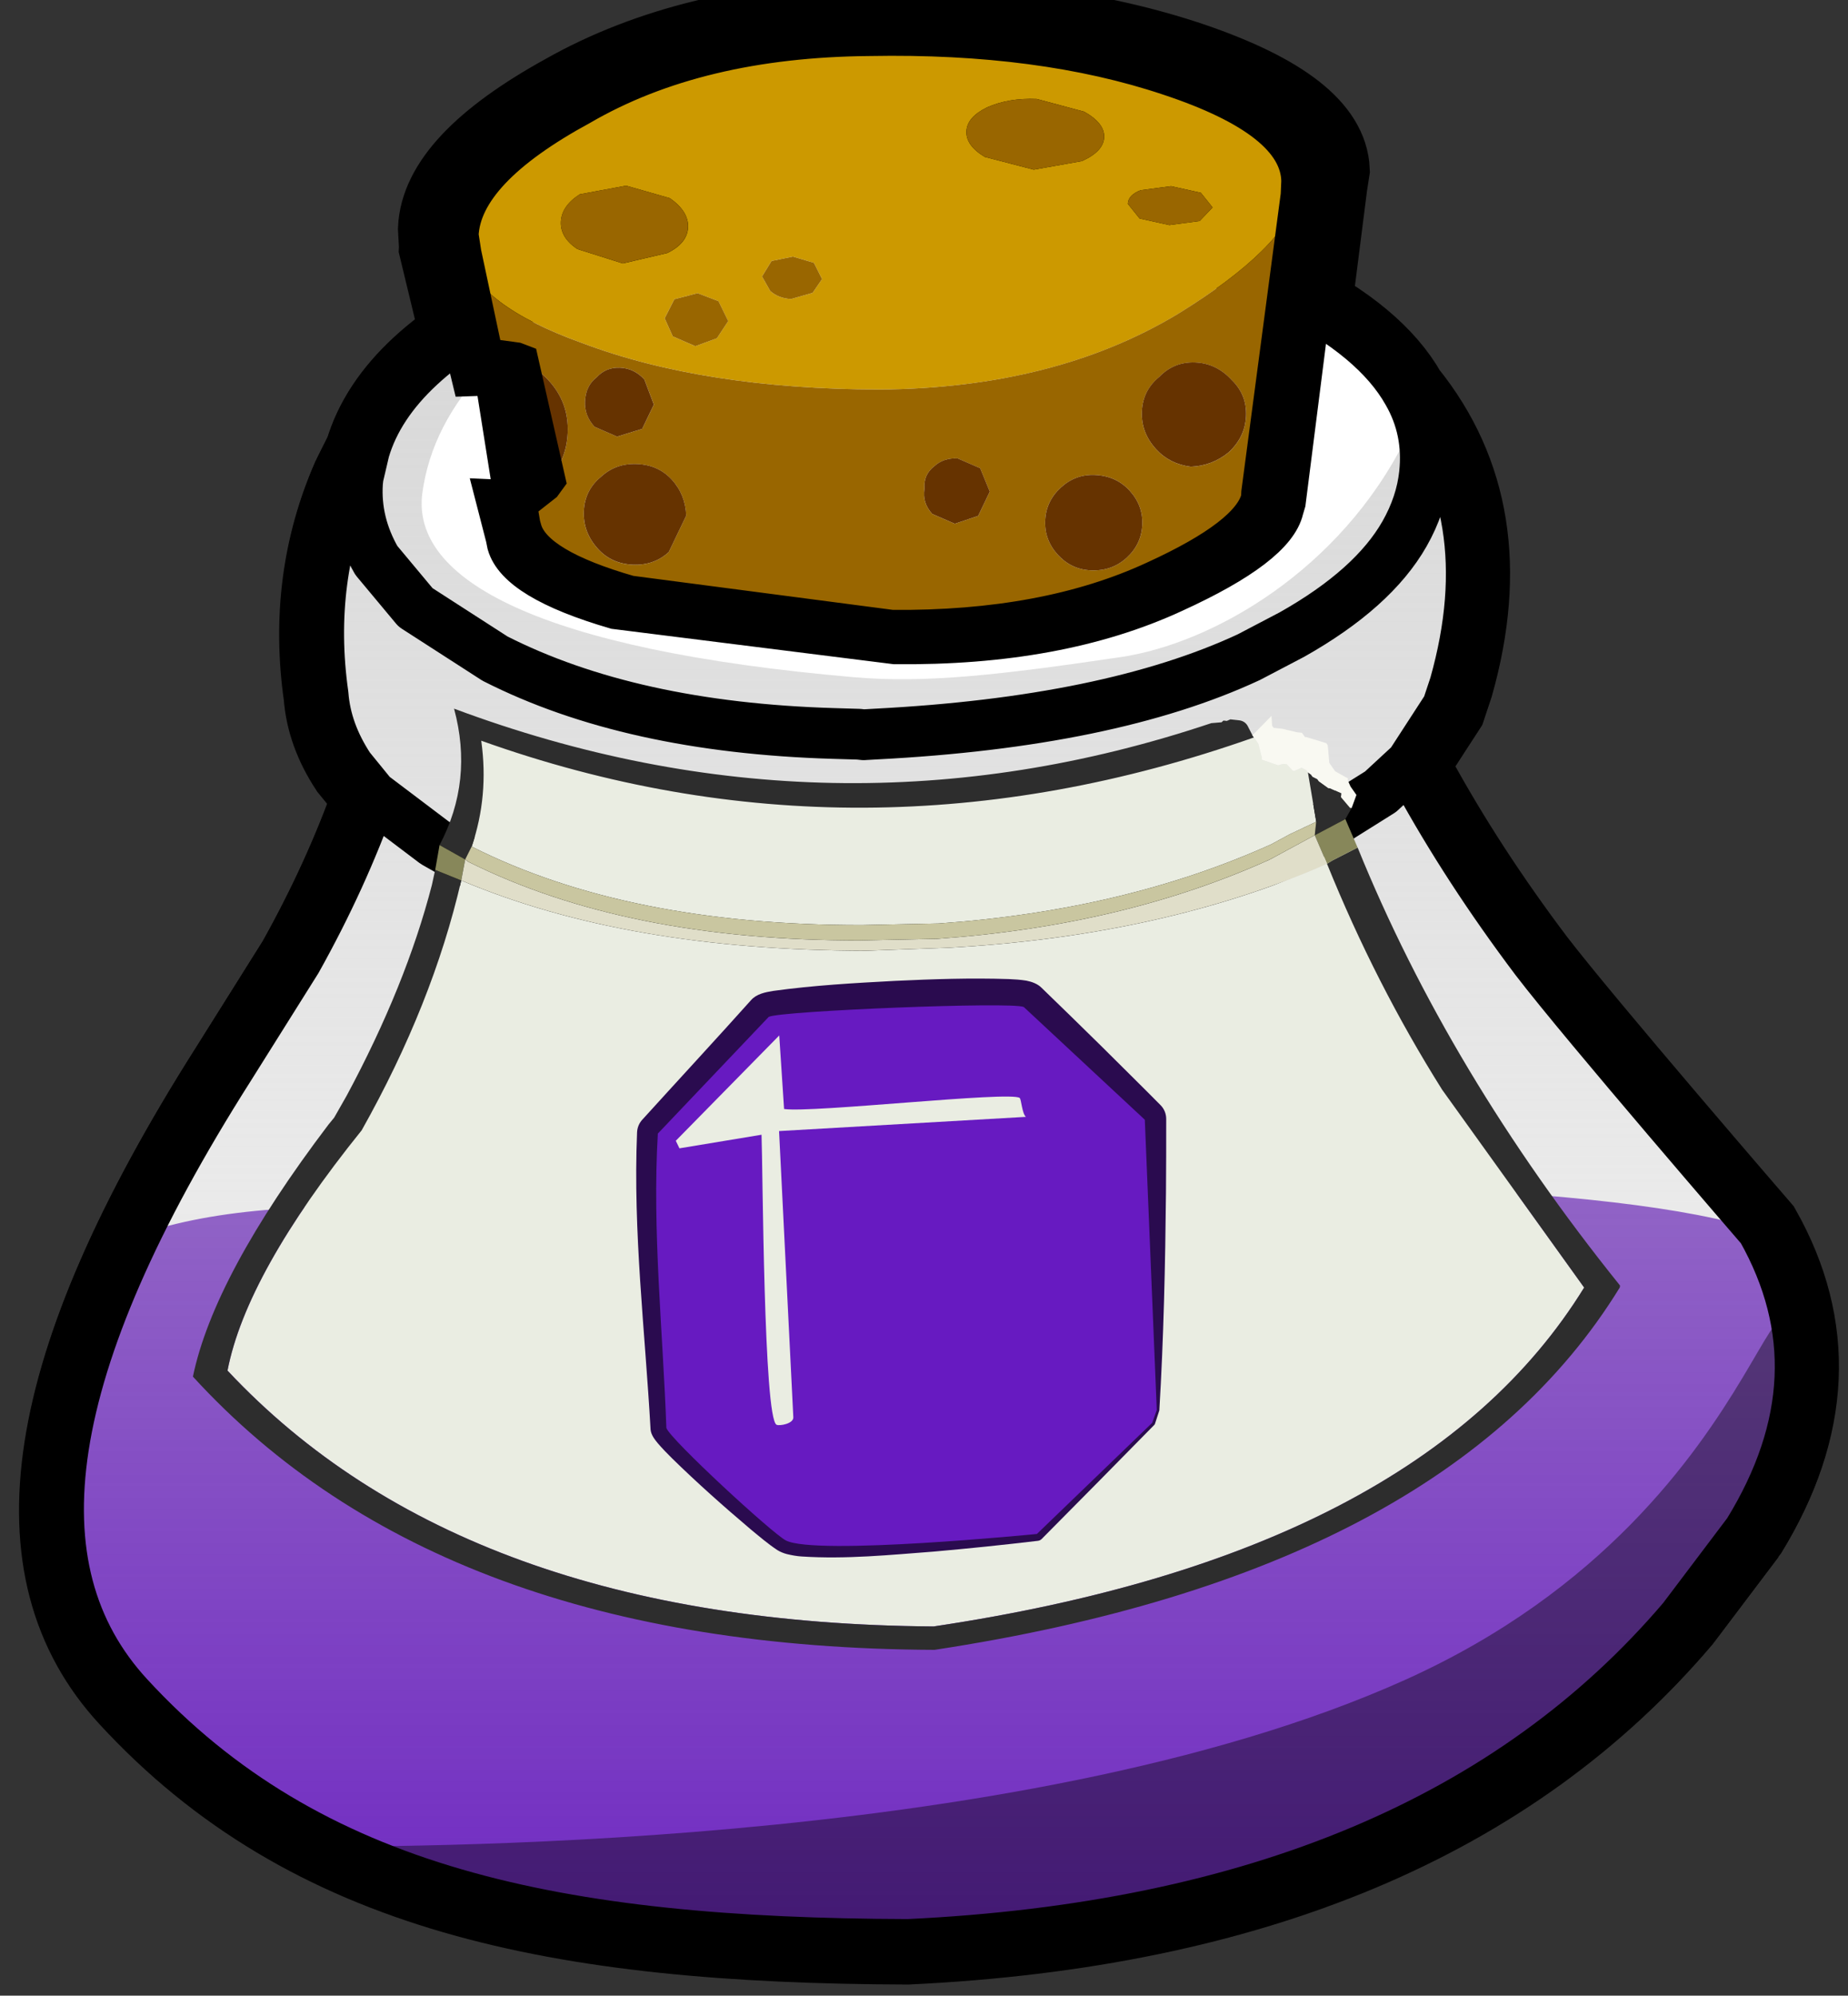 <?xml version="1.0" encoding="UTF-8"?>
<svg id="Layer_2" data-name="Layer 2" xmlns="http://www.w3.org/2000/svg" xmlns:xlink="http://www.w3.org/1999/xlink" viewBox="0 0 714.61 771.36">
  <rect x="0" y="0" width="714.61" height="771.36" fill="#333333" stroke="none"/>
  <defs>
    <style>
      .cls-1 {
        stroke-linecap: round;
        stroke-linejoin: round;
        stroke-width: 19.62px;
      }

      .cls-1, .cls-2, .cls-3 {
        fill: none;
      }

      .cls-1, .cls-4, .cls-3 {
        stroke: #000;
      }

      .cls-5 {
        fill: #2d2d2d;
      }

      .cls-5, .cls-6, .cls-7, .cls-8, .cls-4, .cls-9, .cls-10, .cls-11, .cls-12, .cls-13, .cls-14, .cls-15 {
        fill-rule: evenodd;
      }

      .cls-6 {
        fill: #c90;
      }

      .cls-16 {
        fill: #fff;
      }

      .cls-7 {
        fill: #630;
      }

      .cls-8, .cls-17 {
        fill: #eaede2;
      }

      .cls-4 {
        stroke-miterlimit: 10;
        stroke-width: 13.43px;
      }

      .cls-18 {
        clip-path: url(#clippath-1);
      }

      .cls-19, .cls-12 {
        fill: #671ac1;
      }

      .cls-9 {
        fill: #87875a;
      }

      .cls-20 {
        fill: #2a0b4f;
      }

      .cls-10 {
        fill: #c9c6a0;
      }

      .cls-11 {
        fill: #960;
      }

      .cls-13 {
        fill: #e0dec9;
      }

      .cls-21 {
        fill: url(#linear-gradient);
        opacity: .8;
      }

      .cls-14 {
        fill: #f9f9f2;
      }

      .cls-15 {
        opacity: .4;
      }

      .cls-22 {
        clip-path: url(#clippath);
      }

      .cls-3 {
        stroke-width: 30px;
      }
    </style>
    <clipPath id="clippath">
      <path class="cls-2" d="M650.83,625.67l25.21-33.37c24.87-40.42,26.62-79.55,5.26-117.37,0,0-68.19-78.86-87.41-103.94-17.64-23.41-32.87-46.81-45.7-70.21l23.29-57.74-31.48-112.96-361.62-9.65-60.2,82.03,25.63,104.9c-7.51,21.24-17.21,42.49-29.1,63.76l-26.08,41.54c-73.59,115.86-84.18,193.84-38.97,242.99,69.93,76,165.98,95.52,301.59,95.92,133.7-6.31,233.56-48.27,299.58-125.88M135.9,184.06c-11.55,26.31-15.2,54.47-10.95,84.47.73,9.59,4.11,18.97,10.14,28.12l8.71,10.69M135.9,184.06l5-9.98"/>
    </clipPath>
    <clipPath id="clippath-1">
      <path class="cls-2" d="M650.83,625.67l25.21-33.37c24.87-40.42,26.62-79.55,5.26-117.37,0,0-68.19-78.86-87.41-103.94-17.64-23.41-32.87-46.81-45.7-70.21l23.29-57.74-31.48-112.96-361.62-9.65-60.2,82.03,25.63,104.9c-7.51,21.24-17.21,42.49-29.1,63.76l-26.08,41.54c-73.59,115.86-84.18,193.84-38.97,242.99,69.93,76,165.98,95.52,301.59,95.92,133.7-6.31,233.56-48.27,299.58-125.88M135.9,184.06c-11.55,26.31-15.2,54.47-10.95,84.47.73,9.59,4.11,18.97,10.14,28.12l8.71,10.69M135.9,184.06l5-9.98"/>
    </clipPath>
    <linearGradient id="linear-gradient" x1="358.48" y1="759.53" x2="358.48" y2="97.2" gradientUnits="userSpaceOnUse">
      <stop offset="0" stop-color="#ccc" stop-opacity=".1"/>
      <stop offset=".53" stop-color="#ccc" stop-opacity=".59"/>
      <stop offset="1" stop-color="#ccc"/>
    </linearGradient>
  </defs>
  <g id="Beta_Tester" data-name="Beta Tester">
    <g id="Base">
      <g>
        <path id="Bottle_Base_white" data-name="Bottle Base white" class="cls-3" d="M675.75,592.8l-25.21,33.37c-66.01,77.62-165.87,119.57-299.57,125.89-135.61-.4-231.67-19.92-301.6-95.93-45.22-49.13-34.61-127.12,38.97-242.98l26.08-41.55c11.89-21.27,21.59-42.53,29.1-63.76l-8.72-10.69c-6.03-9.15-9.4-18.52-10.13-28.12-4.26-30-.6-58.15,10.94-84.46l5.01-9.99c6.86-23.3,28.69-43.52,65.52-60.63l45.05-16.24c31.12-8.71,65.71-13.04,103.79-13,56.93-.45,104.49,9.1,142.66,28.7,22.85,11.44,38.33,24.35,46.43,38.74,24.74,30.67,30.8,68.37,18.16,113.1l-2.9,8.71-14.14,21.79,2.7,5.55c12.82,23.39,28.06,46.8,45.71,70.21,19.21,25.08,87.4,103.94,87.4,103.94,21.36,37.83,19.61,76.95-5.26,117.37Z"/>
        <g id="Bottle">
          <g id="Inside">
            <g class="cls-22">
              <path class="cls-3" d="M696.98,483.59c-59.92-45.78-544.57-20.2-594.49-15.89-79.63,6.87-115.32,41.63-98.34,108.11,35.54,139.14,246.98,192.38,375.63,195.17,62.95,1.36,209.97,4.55,286.92-100.6,45.81-62.59,64.59-160.57,30.28-186.79Z"/>
              <g>
                <path class="cls-3" d="M489.77,735.42c65.47-20.95,154.02-94.04,186.26-143.12,26.06-39.67,26.62-79.55,5.26-117.37l-135.8-179.7,17.03-30.49c21.29-80.6-2.97-91.95-18.88-95.28-25.28,50.89-74.67,79.28-110.34,84.53-46.66,6.88-75.29,10.18-103.18,7.76-121.83-10.59-171.39-37.76-166.78-71.33,4.77-34.71,32.58-64.58,88.14-93.22l-45.05,16.24c-36.83,17.12-70.53,70.62-70.53,70.62-11.55,26.31-15.2,54.47-10.95,84.47.73,9.59,10.95,44.67,10.95,44.67-7.51,21.24-47.28,99.44-47.28,99.44C15.03,528.51,2.74,601.43,43.46,653.73c36.43,46.79,222.26,153.39,446.32,81.68Z"/>
                <path class="cls-3" d="M489.77,735.42c65.47-20.95,154.02-94.04,186.26-143.12,26.06-39.67,26.62-79.55,5.26-117.37l-135.8-179.7,17.03-30.49c21.29-80.6-2.97-91.95-18.88-95.28-25.28,50.89-74.67,79.28-110.34,84.53-46.66,6.88-75.29,10.18-103.18,7.76-121.83-10.59-171.39-37.76-166.78-71.33,4.77-34.71,32.58-64.58,88.14-93.22l-45.05,16.24c-36.83,17.12-70.53,70.62-70.53,70.62-11.55,26.31-15.2,54.47-10.95,84.47.73,9.59,10.95,44.67,10.95,44.67-7.51,21.24-47.28,99.44-47.28,99.44C15.03,528.51,2.74,601.43,43.46,653.73c36.43,46.79,222.26,153.39,446.32,81.68Z"/>
              </g>
              <path class="cls-3" d="M698.32,549.57c-12.08-109.75-1.31,30.64-155.08,99.78-150.59,67.71-399.81,63.94-424.78,64.52,0,0,113.51,53.47,226.44,37.65,42.51-5.96,173.69,1.44,298.12-113.43,47.25-43.62,55.3-88.52,55.3-88.52Z"/>
            </g>
          </g>
          <path class="cls-3" d="M650.83,625.67l25.21-33.37c24.87-40.42,26.62-79.55,5.26-117.37,0,0-68.19-78.86-87.41-103.94-17.64-23.41-32.87-46.81-45.7-70.21l-2.69-5.54-11.65,10.78-35.87,22.48-.08.74-6.89,3.02c-37.69,17.02-80.56,27.7-128.63,30.64-72.41,4.43-140.56-9.44-181.28-29.79l-13-7.39-24.3-18.36c-7.51,21.24-17.21,42.49-29.1,63.76l-26.08,41.54c-73.59,115.86-84.18,193.84-38.97,242.99,69.93,76,165.98,95.52,301.59,95.92,133.7-6.31,233.56-48.27,299.58-125.88M334.01,284l-1.95-.21-9.82-.29c-52.35-1.56-95.96-11.21-130.83-28.94l-30.72-19.79-15.14-18.14c-5.54-9.6-7.98-19.63-7.3-30.07l.24-2.23,2.4-10.26c6.85-23.31,28.7-43.52,65.53-60.64l45.05-16.24c31.12-8.71,65.72-13.04,103.78-13,56.94-.46,104.49,9.11,142.67,28.69,22.85,11.44,38.33,24.36,46.42,38.74,5.54,9.6,7.71,20.1,6.5,31.49-.84,7.92-3.42,15.66-7.72,23.22-8.07,14.16-22.58,27.14-43.53,38.94l-16.68,8.74c-35.91,16.71-84.01,26.62-144.29,29.72l-4.62.26M545.5,295.23l14.13-21.78,2.9-8.71c12.63-44.73,6.58-82.43-18.17-113.1M135.9,184.06c-11.55,26.31-15.2,54.47-10.95,84.47.73,9.59,4.11,18.97,10.14,28.12l8.71,10.69M135.9,184.06l5-9.98"/>
        </g>
        <g id="Cork">
          <path class="cls-3" d="M179.44,97.79l-1.07-6.89c.71-16.39,16.24-32.82,46.6-49.3,29.94-17.41,67.04-26.29,111.3-26.66,44.28-.82,82.82,4.26,115.64,15.26,33.27,11.01,50.03,24.28,50.28,39.8l-.24,5.46c-3.32,13.54-18.8,28.83-46.45,45.88-31.84,19.15-70.34,28.89-115.51,29.22-45.15-.13-83.43-6.11-114.84-17.96-27.4-9.85-42.63-21.45-45.7-34.81M441.14,73.51c-3.25,1.23-4.92,2.98-5.02,5.26l4.54,5.67,11.52,2.55,11.7-1.55,5.02-5.26-4.54-5.67-11.52-2.55-11.7,1.55M426.97,53.06c.16-3.64-2.44-6.95-7.78-9.91l-18.26-4.89c-7.28-.31-13.72.78-19.3,3.27-5.13,2.52-7.77,5.59-7.92,9.24-.16,3.64,2.21,6.94,7.1,9.88l18.94,4.92,18.61-3.3c5.58-2.5,8.45-5.56,8.61-9.21M306.63,99.18l-8.28,1.69-3.68,6,3.18,5.61c2.2,1.92,4.89,2.95,8.08,3.09l8.31-2.38,3.65-5.32-3.15-6.29-8.11-2.4M258.11,97.77c5.13-2.52,7.78-5.82,7.95-9.92.18-4.1-2.17-7.85-7.04-11.25l-16.89-4.83-17.93,3.33c-4.69,2.99-7.12,6.53-7.3,10.63-.18,4.1,1.95,7.61,6.39,10.54l17.55,5.55,17.28-4.04M260.14,130.01l8.73,3.8,8.34-3.06,4.39-6.65-3.77-7.69-8.08-3.09-9,2.35-3.74,7.36,3.12,6.98"/>
          <path class="cls-3" d="M501.94,75.46l-15.23,114.96-.09,2.05c-2.23,9.48-15.68,19.85-40.34,31.1-27.92,12.93-61.72,19.23-101.38,18.88l-101.36-13.27c-24.33-6.98-37.89-15.09-40.68-24.33l-.59-2.08-1.64-9.65,2.08-.59,2.11-1.28.68.03,4.96-3.89,1.45-1.99c4.77-4.81,7.31-10.86,7.62-18.14.33-7.74-2.11-14.46-7.34-20.16-3.05-3.32-6.59-5.76-10.63-7.3l-2.02-.77-7.48-1.01-4.1-.18-8.53-40.05c3.07,13.36,18.31,24.96,45.7,34.81,31.41,11.85,69.7,17.83,114.84,17.96,45.17-.33,83.67-10.07,115.51-29.22,27.65-17.05,43.13-32.34,46.45-45.88M426.97,53.06c-.16,3.64-3.03,6.71-8.61,9.21l-18.61,3.3-18.94-4.92c-4.89-2.95-7.26-6.24-7.1-9.88.16-3.64,2.8-6.72,7.92-9.24,5.58-2.5,12.01-3.59,19.3-3.27l18.26,4.89c5.34,2.97,7.94,6.27,7.78,9.91M441.14,73.51l11.7-1.55,11.52,2.55,4.54,5.67-5.02,5.26-11.7,1.55-11.52-2.55-4.54-5.67c.1-2.28,1.77-4.03,5.02-5.26M382.75,190.03l-3.71-9.05-8.73-3.8c-3.64-.16-6.65.85-9.02,3.03-2.83,2.16-4.1,5.07-3.8,8.73-.61,3.62.39,6.86,3,9.71l8.73,3.8,9.02-3.03,4.51-9.38M441.71,202.84c.22-5.01-1.42-9.41-4.9-13.21-3.48-3.8-7.96-5.82-13.42-6.05-5.01-.22-9.41,1.42-13.21,4.9s-5.81,7.73-6.02,12.74c-.22,5.01,1.42,9.41,4.9,13.21,3.48,3.8,7.73,5.81,12.74,6.02,5.46.24,10.09-1.39,13.89-4.87,3.8-3.48,5.81-7.73,6.02-12.74M481.84,160.79c.24-5.46-1.62-10.1-5.56-13.92-3.92-4.27-8.61-6.53-14.07-6.76s-10.1,1.62-13.92,5.56c-4.25,3.47-6.5,7.93-6.74,13.39-.24,5.46,1.61,10.33,5.53,14.61,3.48,3.8,7.95,6.04,13.39,6.74,5.48-.22,10.35-2.06,14.61-5.53,4.27-3.92,6.53-8.61,6.76-14.07M258.11,97.77l-17.28,4.04-17.55-5.55c-4.43-2.93-6.56-6.44-6.39-10.54.18-4.1,2.61-7.64,7.3-10.63l17.93-3.33,16.89,4.83c4.87,3.4,7.22,7.15,7.04,11.25-.18,4.1-2.83,7.4-7.95,9.92M306.63,99.18l8.11,2.4,3.15,6.29-3.65,5.32-8.31,2.38c-3.19-.14-5.88-1.17-8.08-3.09l-3.18-5.61,3.68-6,8.28-1.69M260.14,130.01l-3.12-6.98,3.74-7.36,9-2.35,8.08,3.09,3.77,7.69-4.39,6.65-8.34,3.06-8.73-3.8M246.38,179.35c-5.46-.24-10.09,1.39-13.89,4.87-4.25,3.47-6.5,7.93-6.74,13.39-.24,5.46,1.61,10.33,5.53,14.61,3.48,3.8,7.96,5.82,13.42,6.05,5.46.24,10.09-1.39,13.89-4.87l6.76-14.07c-.22-5.48-2.07-10.12-5.56-13.92-3.48-3.8-7.96-5.82-13.42-6.05M249.16,146.64c-2.61-2.85-5.74-4.35-9.38-4.51-3.64-.16-6.66,1.08-9.05,3.71-2.83,2.16-4.33,5.29-4.51,9.38-.16,3.64,1.07,6.89,3.68,9.74l8.73,3.8,9.71-3,4.51-9.38-3.68-9.74"/>
          <path class="cls-3" d="M211.91,185.39l-10.35-45.6c4.04,1.54,7.58,3.98,10.63,7.3,5.23,5.7,7.67,12.42,7.34,20.16-.31,7.28-2.86,13.33-7.62,18.14M481.84,160.79c-.24,5.46-2.49,10.15-6.76,14.07-4.25,3.47-9.12,5.31-14.61,5.53-5.44-.69-9.91-2.94-13.39-6.74-3.92-4.27-5.76-9.14-5.53-14.61.24-5.46,2.48-9.93,6.74-13.39,3.82-3.94,8.46-5.79,13.92-5.56s10.15,2.49,14.07,6.76c3.94,3.82,5.79,8.46,5.56,13.92M441.71,202.84c-.22,5.01-2.22,9.25-6.02,12.74-3.8,3.48-8.43,5.11-13.89,4.87-5.01-.22-9.25-2.22-12.74-6.02-3.48-3.8-5.12-8.2-4.9-13.21.22-5.01,2.22-9.25,6.02-12.74s8.2-5.12,13.21-4.9c5.46.24,9.94,2.25,13.42,6.05,3.48,3.8,5.12,8.2,4.9,13.21M382.75,190.03l-4.51,9.38-9.02,3.03-8.73-3.8c-2.61-2.85-3.61-6.09-3-9.71-.3-3.66.97-6.57,3.8-8.73,2.37-2.18,5.38-3.19,9.02-3.03l8.73,3.8,3.71,9.05M249.16,146.64l3.68,9.74-4.51,9.38-9.71,3-8.73-3.8c-2.61-2.85-3.84-6.1-3.68-9.74.18-4.1,1.68-7.22,4.51-9.38,2.39-2.63,5.41-3.87,9.05-3.71,3.64.16,6.77,1.66,9.38,4.51M246.38,179.35c5.46.24,9.94,2.25,13.42,6.05,3.48,3.8,5.34,8.44,5.56,13.92l-6.76,14.07c-3.8,3.48-8.43,5.11-13.89,4.87-5.46-.24-9.94-2.25-13.42-6.05-3.92-4.27-5.76-9.14-5.53-14.61.24-5.46,2.48-9.93,6.74-13.39,3.8-3.48,8.43-5.11,13.89-4.87"/>
          <path class="cls-3" d="M513.73,71.86l-15.55,122.47-.8,2.7c-2.25,9.94-16.64,20.95-43.16,33.03-29.78,13.76-65.87,20.42-108.27,19.95l-108.19-13.57c-25.67-7.49-39.9-16.09-42.67-25.79l-.56-2.76-4.1-15.91.68.03,6.23-1.78-6.99-44.09-8.91.3-12.19-50.47.03-.68-.39-6.86c.75-17.3,17.24-34.83,49.48-52.59,32.26-18.22,71.9-27.91,118.93-29.07,47.01-.71,88.27,4.95,123.78,16.97,35.06,12,52.92,26,53.6,41.99l-.95,6.12M501.94,75.46l.24-5.46c-.24-15.52-17-28.78-50.28-39.8-32.82-10.99-71.37-16.08-115.64-15.26-44.26.37-81.36,9.26-111.3,26.66-30.36,16.48-45.89,32.91-46.6,49.3l1.07,6.89,8.53,40.05,4.1.18,7.48,1.01,2.02.77,10.35,45.6-1.45,1.99-4.96,3.89-.68-.03-2.11,1.28-2.08.59,1.64,9.65.59,2.08c2.79,9.24,16.35,17.35,40.68,24.33l101.36,13.27c39.66.34,73.46-5.95,101.38-18.88,24.66-11.25,38.1-21.62,40.34-31.1l.09-2.05,15.23-114.96"/>
        </g>
      </g>
      <g>
        <path id="Bottle_Base_white-2" data-name="Bottle Base white" class="cls-16" d="M675.75,592.8l-25.21,33.37c-66.01,77.62-165.87,119.57-299.57,125.89-135.61-.4-231.67-19.92-301.6-95.93-45.22-49.13-34.61-127.12,38.97-242.98l26.08-41.55c11.89-21.27,21.59-42.53,29.1-63.76l-8.72-10.69c-6.03-9.15-9.4-18.52-10.13-28.12-4.26-30-.6-58.15,10.94-84.46l5.01-9.99c6.86-23.3,28.69-43.52,65.52-60.63l45.05-16.24c31.12-8.71,65.71-13.04,103.79-13,56.93-.45,104.49,9.1,142.66,28.7,22.85,11.44,38.33,24.35,46.43,38.74,24.74,30.67,30.8,68.37,18.16,113.1l-2.9,8.71-14.14,21.79,2.7,5.55c12.82,23.39,28.06,46.8,45.71,70.21,19.21,25.08,87.4,103.94,87.4,103.94,21.36,37.83,19.61,76.95-5.26,117.37Z"/>
        <g id="Bottle-2" data-name="Bottle">
          <g id="Inside-2" data-name="Inside">
            <g class="cls-18">
              <path class="cls-12" d="M696.98,483.59c-59.92-45.78-544.57-20.2-594.49-15.89-79.63,6.87-115.32,41.63-98.34,108.11,35.54,139.14,246.98,192.38,375.63,195.17,62.95,1.36,209.97,4.55,286.92-100.6,45.81-62.59,64.59-160.57,30.28-186.79Z"/>
              <path class="cls-21" d="M489.77,735.42c65.47-20.95,154.02-94.04,186.26-143.12,26.06-39.67,26.62-79.55,5.26-117.37l-135.8-179.7,17.03-30.49c21.29-80.6-2.97-91.95-18.88-95.28-25.28,50.89-74.67,79.28-110.34,84.53-46.66,6.88-75.29,10.18-103.18,7.76-121.83-10.59-171.39-37.76-166.78-71.33,4.77-34.71,32.58-64.58,88.14-93.22l-45.05,16.24c-36.83,17.12-70.53,70.62-70.53,70.62-11.55,26.31-15.2,54.47-10.95,84.47.73,9.59,10.95,44.67,10.95,44.67-7.51,21.24-47.28,99.44-47.28,99.44C15.03,528.51,2.74,601.43,43.46,653.73c36.43,46.79,222.26,153.39,446.32,81.68Z"/>
              <path class="cls-15" d="M698.32,549.57c-12.08-109.75-1.31,30.64-155.08,99.78-150.59,67.71-399.81,63.94-424.78,64.52,0,0,113.51,53.47,226.44,37.65,42.51-5.96,173.69,1.44,298.12-113.43,47.25-43.62,55.3-88.52,55.3-88.52Z"/>
            </g>
          </g>
          <path class="cls-1" d="M650.83,625.67l25.21-33.37c24.87-40.42,26.62-79.55,5.26-117.37,0,0-68.19-78.86-87.41-103.94-17.64-23.41-32.87-46.81-45.7-70.21l-2.69-5.54-11.65,10.78-35.87,22.48-.08.74-6.89,3.02c-37.69,17.02-80.56,27.7-128.63,30.64-72.41,4.43-140.56-9.44-181.28-29.79l-13-7.39-24.3-18.36c-7.51,21.24-17.21,42.49-29.1,63.76l-26.08,41.54c-73.59,115.86-84.18,193.84-38.97,242.99,69.93,76,165.98,95.52,301.59,95.92,133.7-6.31,233.56-48.27,299.58-125.88M334.01,284l-1.95-.21-9.82-.29c-52.35-1.56-95.96-11.21-130.83-28.94l-30.72-19.79-15.14-18.14c-5.54-9.6-7.98-19.63-7.3-30.07l.24-2.23,2.4-10.26c6.85-23.31,28.7-43.52,65.53-60.64l45.05-16.24c31.12-8.71,65.72-13.04,103.78-13,56.94-.46,104.49,9.11,142.67,28.69,22.85,11.44,38.33,24.36,46.42,38.74,5.54,9.6,7.71,20.1,6.5,31.49-.84,7.92-3.42,15.66-7.72,23.22-8.07,14.16-22.58,27.14-43.53,38.94l-16.68,8.74c-35.91,16.71-84.01,26.62-144.29,29.72l-4.62.26M545.5,295.23l14.13-21.78,2.9-8.71c12.63-44.73,6.58-82.43-18.17-113.1M135.9,184.06c-11.55,26.31-15.2,54.47-10.95,84.47.73,9.59,4.11,18.97,10.14,28.12l8.71,10.69M135.9,184.06l5-9.98"/>
        </g>
        <g id="Cork-2" data-name="Cork">
          <path class="cls-6" d="M179.44,97.79l-1.07-6.89c.71-16.39,16.24-32.82,46.6-49.3,29.94-17.41,67.04-26.29,111.3-26.66,44.28-.82,82.82,4.26,115.64,15.26,33.27,11.01,50.03,24.28,50.28,39.8l-.24,5.46c-3.32,13.54-18.8,28.83-46.45,45.88-31.84,19.15-70.34,28.89-115.51,29.22-45.15-.13-83.43-6.11-114.84-17.96-27.4-9.85-42.63-21.45-45.7-34.81M441.14,73.51c-3.25,1.23-4.92,2.98-5.02,5.26l4.54,5.67,11.52,2.55,11.7-1.55,5.02-5.26-4.54-5.67-11.52-2.55-11.7,1.55M426.97,53.06c.16-3.64-2.44-6.95-7.78-9.91l-18.26-4.89c-7.28-.31-13.72.78-19.3,3.27-5.13,2.52-7.77,5.59-7.92,9.24-.16,3.64,2.21,6.94,7.1,9.88l18.94,4.92,18.61-3.3c5.58-2.5,8.45-5.56,8.61-9.21M306.63,99.18l-8.28,1.69-3.68,6,3.18,5.61c2.2,1.92,4.89,2.95,8.08,3.09l8.31-2.38,3.65-5.32-3.15-6.29-8.11-2.4M258.11,97.77c5.13-2.52,7.78-5.82,7.95-9.92.18-4.1-2.17-7.85-7.04-11.25l-16.89-4.83-17.93,3.33c-4.69,2.99-7.12,6.53-7.3,10.63-.18,4.1,1.95,7.61,6.39,10.54l17.55,5.55,17.28-4.04M260.14,130.01l8.73,3.8,8.34-3.06,4.39-6.65-3.77-7.69-8.08-3.09-9,2.35-3.74,7.36,3.12,6.98"/>
          <path class="cls-11" d="M501.94,75.46l-15.23,114.96-.09,2.05c-2.23,9.48-15.68,19.85-40.34,31.1-27.92,12.93-61.72,19.23-101.38,18.88l-101.36-13.27c-24.33-6.98-37.89-15.09-40.68-24.33l-.59-2.08-1.64-9.65,2.08-.59,2.11-1.28.68.03,4.96-3.89,1.45-1.99c4.77-4.81,7.31-10.86,7.62-18.14.33-7.74-2.11-14.46-7.34-20.16-3.05-3.32-6.59-5.76-10.63-7.3l-2.02-.77-7.48-1.01-4.1-.18-8.53-40.05c3.07,13.36,18.31,24.96,45.7,34.81,31.41,11.85,69.7,17.83,114.84,17.96,45.17-.33,83.67-10.07,115.51-29.22,27.65-17.05,43.13-32.34,46.45-45.88M426.97,53.06c-.16,3.64-3.03,6.71-8.61,9.21l-18.61,3.3-18.94-4.92c-4.89-2.95-7.26-6.24-7.1-9.88.16-3.64,2.8-6.72,7.92-9.24,5.58-2.5,12.01-3.59,19.3-3.27l18.26,4.89c5.34,2.97,7.94,6.27,7.78,9.91M441.14,73.51l11.7-1.55,11.52,2.55,4.54,5.67-5.02,5.26-11.7,1.55-11.52-2.55-4.54-5.67c.1-2.28,1.77-4.03,5.02-5.26M382.75,190.03l-3.71-9.05-8.73-3.8c-3.64-.16-6.65.85-9.02,3.03-2.83,2.16-4.1,5.07-3.8,8.73-.61,3.62.39,6.86,3,9.71l8.73,3.8,9.02-3.03,4.51-9.38M441.71,202.84c.22-5.01-1.42-9.41-4.9-13.21-3.48-3.8-7.96-5.82-13.42-6.05-5.01-.22-9.41,1.42-13.21,4.9s-5.81,7.73-6.02,12.74c-.22,5.01,1.42,9.41,4.9,13.21,3.48,3.8,7.73,5.81,12.74,6.02,5.46.24,10.09-1.39,13.89-4.87,3.8-3.48,5.81-7.73,6.02-12.74M481.84,160.79c.24-5.46-1.62-10.1-5.56-13.92-3.92-4.27-8.61-6.53-14.07-6.76s-10.1,1.62-13.92,5.56c-4.25,3.47-6.5,7.93-6.74,13.39-.24,5.46,1.61,10.33,5.53,14.61,3.48,3.8,7.95,6.04,13.39,6.74,5.48-.22,10.35-2.06,14.61-5.53,4.27-3.92,6.53-8.61,6.76-14.07M258.11,97.77l-17.28,4.04-17.55-5.55c-4.43-2.93-6.56-6.44-6.39-10.54.18-4.1,2.61-7.64,7.3-10.63l17.93-3.33,16.89,4.83c4.87,3.4,7.22,7.15,7.04,11.25-.18,4.1-2.83,7.4-7.95,9.92M306.63,99.18l8.11,2.4,3.15,6.29-3.65,5.32-8.31,2.38c-3.19-.14-5.88-1.17-8.08-3.09l-3.18-5.61,3.68-6,8.28-1.69M260.14,130.01l-3.12-6.98,3.74-7.36,9-2.35,8.08,3.09,3.77,7.69-4.39,6.65-8.34,3.06-8.73-3.8M246.38,179.35c-5.46-.24-10.09,1.39-13.89,4.87-4.25,3.47-6.5,7.93-6.74,13.39-.24,5.46,1.61,10.33,5.53,14.61,3.48,3.8,7.96,5.82,13.42,6.05,5.46.24,10.09-1.39,13.89-4.87l6.76-14.07c-.22-5.48-2.07-10.12-5.56-13.92-3.48-3.8-7.96-5.82-13.42-6.05M249.16,146.64c-2.61-2.85-5.74-4.35-9.38-4.51-3.64-.16-6.66,1.08-9.05,3.71-2.83,2.16-4.33,5.29-4.51,9.38-.16,3.64,1.07,6.89,3.68,9.74l8.73,3.8,9.71-3,4.51-9.38-3.68-9.74"/>
          <path class="cls-7" d="M211.91,185.39l-10.35-45.6c4.04,1.54,7.58,3.98,10.63,7.3,5.23,5.7,7.67,12.42,7.34,20.16-.31,7.28-2.86,13.33-7.62,18.14M481.84,160.79c-.24,5.46-2.49,10.15-6.76,14.07-4.25,3.47-9.12,5.31-14.61,5.53-5.44-.69-9.91-2.94-13.39-6.74-3.92-4.27-5.76-9.14-5.53-14.61.24-5.46,2.48-9.93,6.74-13.39,3.82-3.94,8.46-5.79,13.92-5.56s10.15,2.49,14.07,6.76c3.94,3.82,5.79,8.46,5.56,13.92M441.71,202.84c-.22,5.01-2.22,9.25-6.02,12.74-3.8,3.48-8.43,5.11-13.89,4.87-5.01-.22-9.25-2.22-12.74-6.02-3.48-3.8-5.12-8.2-4.9-13.21.22-5.01,2.22-9.25,6.02-12.74s8.2-5.12,13.21-4.9c5.46.24,9.94,2.25,13.42,6.05,3.48,3.8,5.12,8.2,4.9,13.21M382.75,190.03l-4.51,9.38-9.02,3.03-8.73-3.8c-2.61-2.85-3.61-6.09-3-9.71-.3-3.66.97-6.57,3.8-8.73,2.37-2.18,5.38-3.19,9.02-3.03l8.73,3.8,3.71,9.05M249.16,146.64l3.68,9.74-4.51,9.38-9.71,3-8.73-3.8c-2.61-2.85-3.84-6.1-3.68-9.74.18-4.1,1.68-7.22,4.51-9.38,2.39-2.63,5.41-3.87,9.05-3.71,3.64.16,6.77,1.66,9.38,4.51M246.38,179.35c5.46.24,9.94,2.25,13.42,6.05,3.48,3.8,5.34,8.44,5.56,13.92l-6.76,14.07c-3.8,3.48-8.43,5.11-13.89,4.87-5.46-.24-9.94-2.25-13.42-6.05-3.92-4.27-5.76-9.14-5.53-14.61.24-5.46,2.48-9.93,6.74-13.39,3.8-3.48,8.43-5.11,13.89-4.87"/>
          <path class="cls-4" d="M513.73,71.86l-15.55,122.47-.8,2.7c-2.25,9.94-16.64,20.95-43.16,33.03-29.78,13.76-65.87,20.42-108.27,19.95l-108.19-13.57c-25.67-7.49-39.9-16.09-42.67-25.79l-.56-2.76-4.1-15.91.68.03,6.23-1.78-6.99-44.09-8.91.3-12.19-50.47.03-.68-.39-6.86c.75-17.3,17.24-34.83,49.48-52.59,32.26-18.22,71.9-27.91,118.93-29.07,47.01-.71,88.27,4.95,123.78,16.97,35.06,12,52.92,26,53.6,41.99l-.95,6.12M501.94,75.46l.24-5.46c-.24-15.52-17-28.78-50.28-39.8-32.82-10.99-71.37-16.08-115.64-15.26-44.26.37-81.36,9.26-111.3,26.66-30.36,16.48-45.89,32.91-46.6,49.3l1.07,6.89,8.53,40.05,4.1.18,7.48,1.01,2.02.77,10.35,45.6-1.45,1.99-4.96,3.89-.68-.03-2.11,1.28-2.08.59,1.64,9.65.59,2.08c2.79,9.24,16.35,17.35,40.68,24.33l101.36,13.27c39.66.34,73.46-5.95,101.38-18.88,24.66-11.25,38.1-21.62,40.34-31.1l.09-2.05,15.23-114.96"/>
        </g>
      </g>
    </g>
    <g id="Label">
      <path class="cls-8" d="M513.16,333.85c12.47,30.87,27.32,59.99,44.54,87.36l54.89,76.45c-42.31,68.61-126.16,112.28-251.55,130.99-121.13-.86-212.14-33.83-273.05-98.9,4.85-25.02,22.15-55.98,51.89-92.88,18.35-32.6,31.18-64.79,38.49-96.56,42.72,18.06,94.92,27.12,156.62,27.17l31.63-1.14c52.82-2.9,99.84-12.92,141.04-30.07l5.51-2.42M484.88,285.02l1.71,2.44,1.39,5.41-.08.74,6.33,2.18,2.03-.54,1.3.14,2.36,2.5.65.07,2.75-1.21,1.87.95.57.81,3.22,19.12-10.37,4.91-6.96,3.77c-37.69,17.02-80.57,27.24-128.63,30.64l-29.6.61c-60.4.09-110.74-10.02-151.03-30.33,4.45-13.05,5.68-26.69,3.7-40.92,97.81,34.94,197.41,34.51,298.8-1.27"/>
      <path class="cls-5" d="M524.99,327.6c23.58,58.09,57.4,114.52,101.46,169.28l-.08.74c-45,73.33-133.33,120.03-264.99,140.08-127.29-.52-222.88-35.72-286.78-105.61,5.39-25.97,22.84-58.41,52.36-97.34l2.26-2.76,4.84-8.5c15.28-28.42,26.26-55.55,32.94-81.38l1.28-5.87,10.07,4.08c-7.32,31.77-20.15,63.96-38.49,96.56-29.74,36.9-47.04,67.86-51.89,92.88,60.91,65.07,151.93,98.03,273.05,98.9,125.4-18.71,209.25-62.38,251.55-130.99l-54.89-76.45c-17.22-27.37-32.06-56.49-44.54-87.36l2.11-1.28,9.72-4.98M169.97,326.65c8.77-16.59,10.64-34.17,5.61-52.74,97.65,36.42,195.26,38.29,292.82,5.6l3.97-.33.73-.67,1.3.14,1.38-.6,2.6.28.65.07c1.73.18,2.95,1.06,3.66,2.64l1.63,3.18.57.81c-101.39,35.79-200.99,36.21-298.8,1.27,1.99,14.23.76,27.87-3.7,40.92l-2.5,4.99-9.91-5.56M522.67,312.33l-2.42,4.25-11.82,6.25.55-5.2-3.22-19.12,1.22.88.57.81,1.87.95.57.81,3.66,2.64.65.07,4.39,1.97-.16,1.49,3.5,4.13.65.07"/>
      <path class="cls-9" d="M524.99,327.6l-9.72,4.98-2.11,1.28-4.74-11.02,11.82-6.25,4.74,11.02M178.36,340.31l-10.07-4.08,1.68-9.59,9.91,5.56-1.52,8.1"/>
      <path class="cls-13" d="M179.88,332.21l1.22.88c40.72,20.36,91.28,30.49,151.68,30.4l29.6-.61c48.06-3.4,90.94-13.61,128.63-30.64l6.96-3.77,10.45-5.65,4.74,11.02-5.51,2.42c-41.21,17.15-88.22,27.17-141.04,30.07l-31.63,1.14c-61.7-.05-113.9-9.11-156.62-27.17l1.52-8.1"/>
      <path class="cls-10" d="M182.38,327.22c40.29,20.31,90.63,30.42,151.03,30.33l29.6-.61c48.06-3.4,90.94-13.61,128.63-30.64l6.96-3.77,10.37-4.91-.55,5.2-10.45,5.65-3.48,1.88-3.48,1.88c-37.69,17.02-80.57,27.24-128.63,30.64l-29.6.61c-60.4.09-110.96-10.05-151.68-30.4l-1.22-.88,2.5-4.99"/>
      <path class="cls-14" d="M491.67,276.73l.25,3.78.57.81,1.95.21,1.3.14,5.76,1.36,1.95.21,1.14,1.62.65.07,7.63,2.31.57.81.59,6.82,1.71,2.44.57.81,4.96,2.78-.08.74,1.06,2.37,2.28,3.25-1.85,5.06-.65-.07-3.5-4.13.16-1.49-4.39-1.97-.65-.07-3.66-2.64-.57-.81-1.87-.95-.57-.81-1.22-.88-.57-.81-1.87-.95-2.75,1.21-.65-.07-2.36-2.5-1.3-.14-2.03.54-6.33-2.18.08-.74-1.39-5.41-1.71-2.44-.57-.81,7.36-7.48"/>
    </g>
    <g id="Amethyst">
      <g id="Lined">
        <g>
          <path class="cls-20" d="M448.3,545.17s-1.68,5.16-1.68,5.16c-.06.17-.15.32-.28.44,0,0-21.73,22.07-21.73,22.07,0,0-21.79,22-21.79,22-.41.42-.94.66-1.48.72-13.42,1.59-26.82,2.98-40.28,4.16-16.88,1.28-33.91,3.01-51.04,1.89-1.83-.1-3.95-.49-5.76-.93-1.08-.27-2.59-.86-3.61-1.51-3.81-2.5-7.1-5.38-10.49-8.16-10.38-8.78-20.49-17.76-30.23-27.29-1.86-1.81-3.81-3.85-5.55-5.86-1.23-1.5-2.64-3.29-2.81-5.33-2.14-38.34-6.82-76.2-5.22-114.87.09-1.99.91-3.74,2.2-5.07,12.09-13.34,29.73-32.42,41.9-46.04,2.14-2.41,5.51-3.04,8.52-3.54,15.67-2.17,31.4-3.05,47.14-3.88,14.64-.69,29.24-1.18,43.95-.7,2.26.09,4.59.24,6.87.62,2.11.42,4.34,1.22,5.85,2.76,0,0,11.47,11.14,11.47,11.14,0,0,11.42,11.19,11.42,11.19,5.86,5.86,17.3,17.11,23.11,23.02,1.45,1.45,2.18,3.38,2.19,5.28,0,9.5,0,18.98-.09,28.44-.27,27.83-.9,56.53-2.57,84.27h0ZM446.33,544.87c-5.16-37.02-8.84-74.55-11.92-111.73,0,0,2.63,5.72,2.63,5.72-6.08-5.18-18.12-15.75-24.13-21-6.01-5.23-17.96-15.94-23.91-21.23,0,0,2.51,1.71,2.51,1.71.56.32,1.2.54,1.84.65.06.01,0,0,0,0-.22.03-.29-.04-.63-.03-21.24-.33-48.97,1.06-70.31,1.66-7.16.34-14.34.49-21.42,1.24-.2.02-.43.05-.48.06-.09.01-.19.02-.29.03,0,0-.06,0,0,0,.5-.11.99-.32,1.42-.59,0,0,2.43-1.84,2.43-1.84-12.86,13.12-31.28,31.16-43.86,44.17,0,0,2.2-5.07,2.2-5.07-2.81,37.4.83,75.5,1.4,113.11,0,0-.38-1.92-.38-1.92-.03-.27-.41-.75-.12-.33,1.55,2.11,3.34,4.01,5.15,5.97,9.09,9.61,18.72,18.85,28.48,27.79,3.03,2.72,6.05,5.5,9.19,7.82.34.08.36.23.84.33,0,0,.87.26.87.26,4.2.9,8.44,1.12,12.86,1.35,26.49.79,53.48-.97,80.01-2.76,0,0-1.6.74-1.6.74,0,0,22.8-20.96,22.8-20.96l22.86-20.89s-.28.44-.28.44l1.84-4.7h0Z"/>
          <path class="cls-20" d="M300.99,401.16c-12.97,13.89-24.93,28.06-37.66,41.73,0,0,.53-3.17.53-3.17l1.48,2.88s-3.08-1.61-3.08-1.61l31.6-6.15c2.25-.46,4.41,1.32,4.43,3.61.75,16.49,1.85,41.1,2.67,57.78,1.05,16.42,1.47,33.19,4.3,49.32,0,0,.17.69.17.69,0,0,.17.57.17.57.05.12.11.34.12.32,0-.01.04.11-.01-.04-.02-.05-.04-.09-.06-.14-.33-.64-.83-1.17-1.39-1.61-1.19-.88-2.14-1.09-2.96-1.18-.01,0,.26-.04.44-.11.18-.05.38-.13.32-.13-.04.04-.33.03-1.09.96-.49.63-.81,1.47-.94,2.25-.04.22-.06.44-.06.66,0,.11,0,.22.01.33,0,.08,0,.09,0,.05,0,0,0-.06,0-.06,0,0-.03-.45-.03-.45,0,0-.13-1.8-.13-1.8-1.66-23.65-3.85-55.61-5.6-79.36,0,0-2.3-28.86-2.3-28.86-.4-4.97,3.3-9.32,8.26-9.75,31.92-2.98,63.9-5.21,95.97-5.93,0,0-5.78,17.1-5.78,17.1-1.14-1.02-2.17-2.32-2.83-3.67-1.3-2.55-1.67-5.14-2.1-7.74,0,0,0-.03,0-.02.02.07.04.14.07.21,0,0,.12.32.12.32.14.35.31.72.51,1.04,1.12,2.01,3.3,3.78,5.52,4.18.05,0,.1,0,.08,0,0,0-.01,0-.02-.02-.54-.12-1.41-.16-2.07-.21-7.8-.28-16.19.01-24.05.17-11.06.28-26.18.55-37.24.56-8.8-.17-17.55.17-26.33-1.34-1.75-.35-2.95-1.91-2.89-3.64.07-2.07.21-4.16.37-6.28.63-7.05,1.45-14.22,1.46-21.48h0ZM301.68,399.28c1.59,9.54,4.3,19.43,5.58,29.1,0,0-3.47-3.76-3.47-3.76.66,0,1.64-.05,2.58-.13,10.02-.98,23.38-3.06,33.42-4.44,16.87-2.16,34.94-5.16,51.95-5.54,4.43-.06,8.89,1.34,11.11,5.62.63,1.15,1.01,2.48,1.31,3.76.14.68.48,2.1.65,2.68.07.2.16.45.11.24-.37-.97-1.07-1.83-1.86-2.5,0,0-5.78,17.1-5.78,17.1-31.76,2.94-63.6,4.41-95.47,5.11,0,0,8.8-9.79,8.8-9.79l.58,28.87c.67,24.52,1.62,56.77,2.37,81.18.55,5.71-3.93,9.41-8.74,10.37-2.9.53-5.83.88-8.7-1.28-2.41-1.83-3.22-5.03-3.69-7.77-2.27-17.2-1.82-34.33-2.1-51.55-.14-18.91.31-38.88.37-57.78,0,0,4.43,3.61,4.43,3.61,0,0-31.9,4.35-31.9,4.35-1.29.25-2.58-.45-3.08-1.61,0,0-1.31-2.96-1.31-2.96l-.07-.15c-.47-1.06-.19-2.26.59-3.02,13.9-13.5,28.61-26.48,42.35-39.68h0Z"/>
        </g>
        <g>
          <path class="cls-19" d="M447.31,545.02l-1.76,4.93-44.59,42.96s-85.58,8.48-97.08,2.5c-5.33-2.77-44.49-38.86-46.2-43.46-1.36-37.76-5.51-76.3-3.3-113.8l42.88-45.11c4.37-2.3,94.18-5.95,98.63-3.81l46.8,43.57,4.63,112.22Z"/>
          <path class="cls-17" d="M301.33,400.22l-40,40.71,1.4,2.92,31.75-5.25c.5,12.57.79,109.61,5.82,112.1,1.12.55,6.68-.41,6.47-2.95l-5.51-110.57,95.45-5.49c-1.52-1.31-1.75-6.82-2.41-7.31-3.66-2.72-80.19,5.86-91.1,4.27l-1.87-28.43Z"/>
        </g>
      </g>
    </g>
  </g>
</svg>